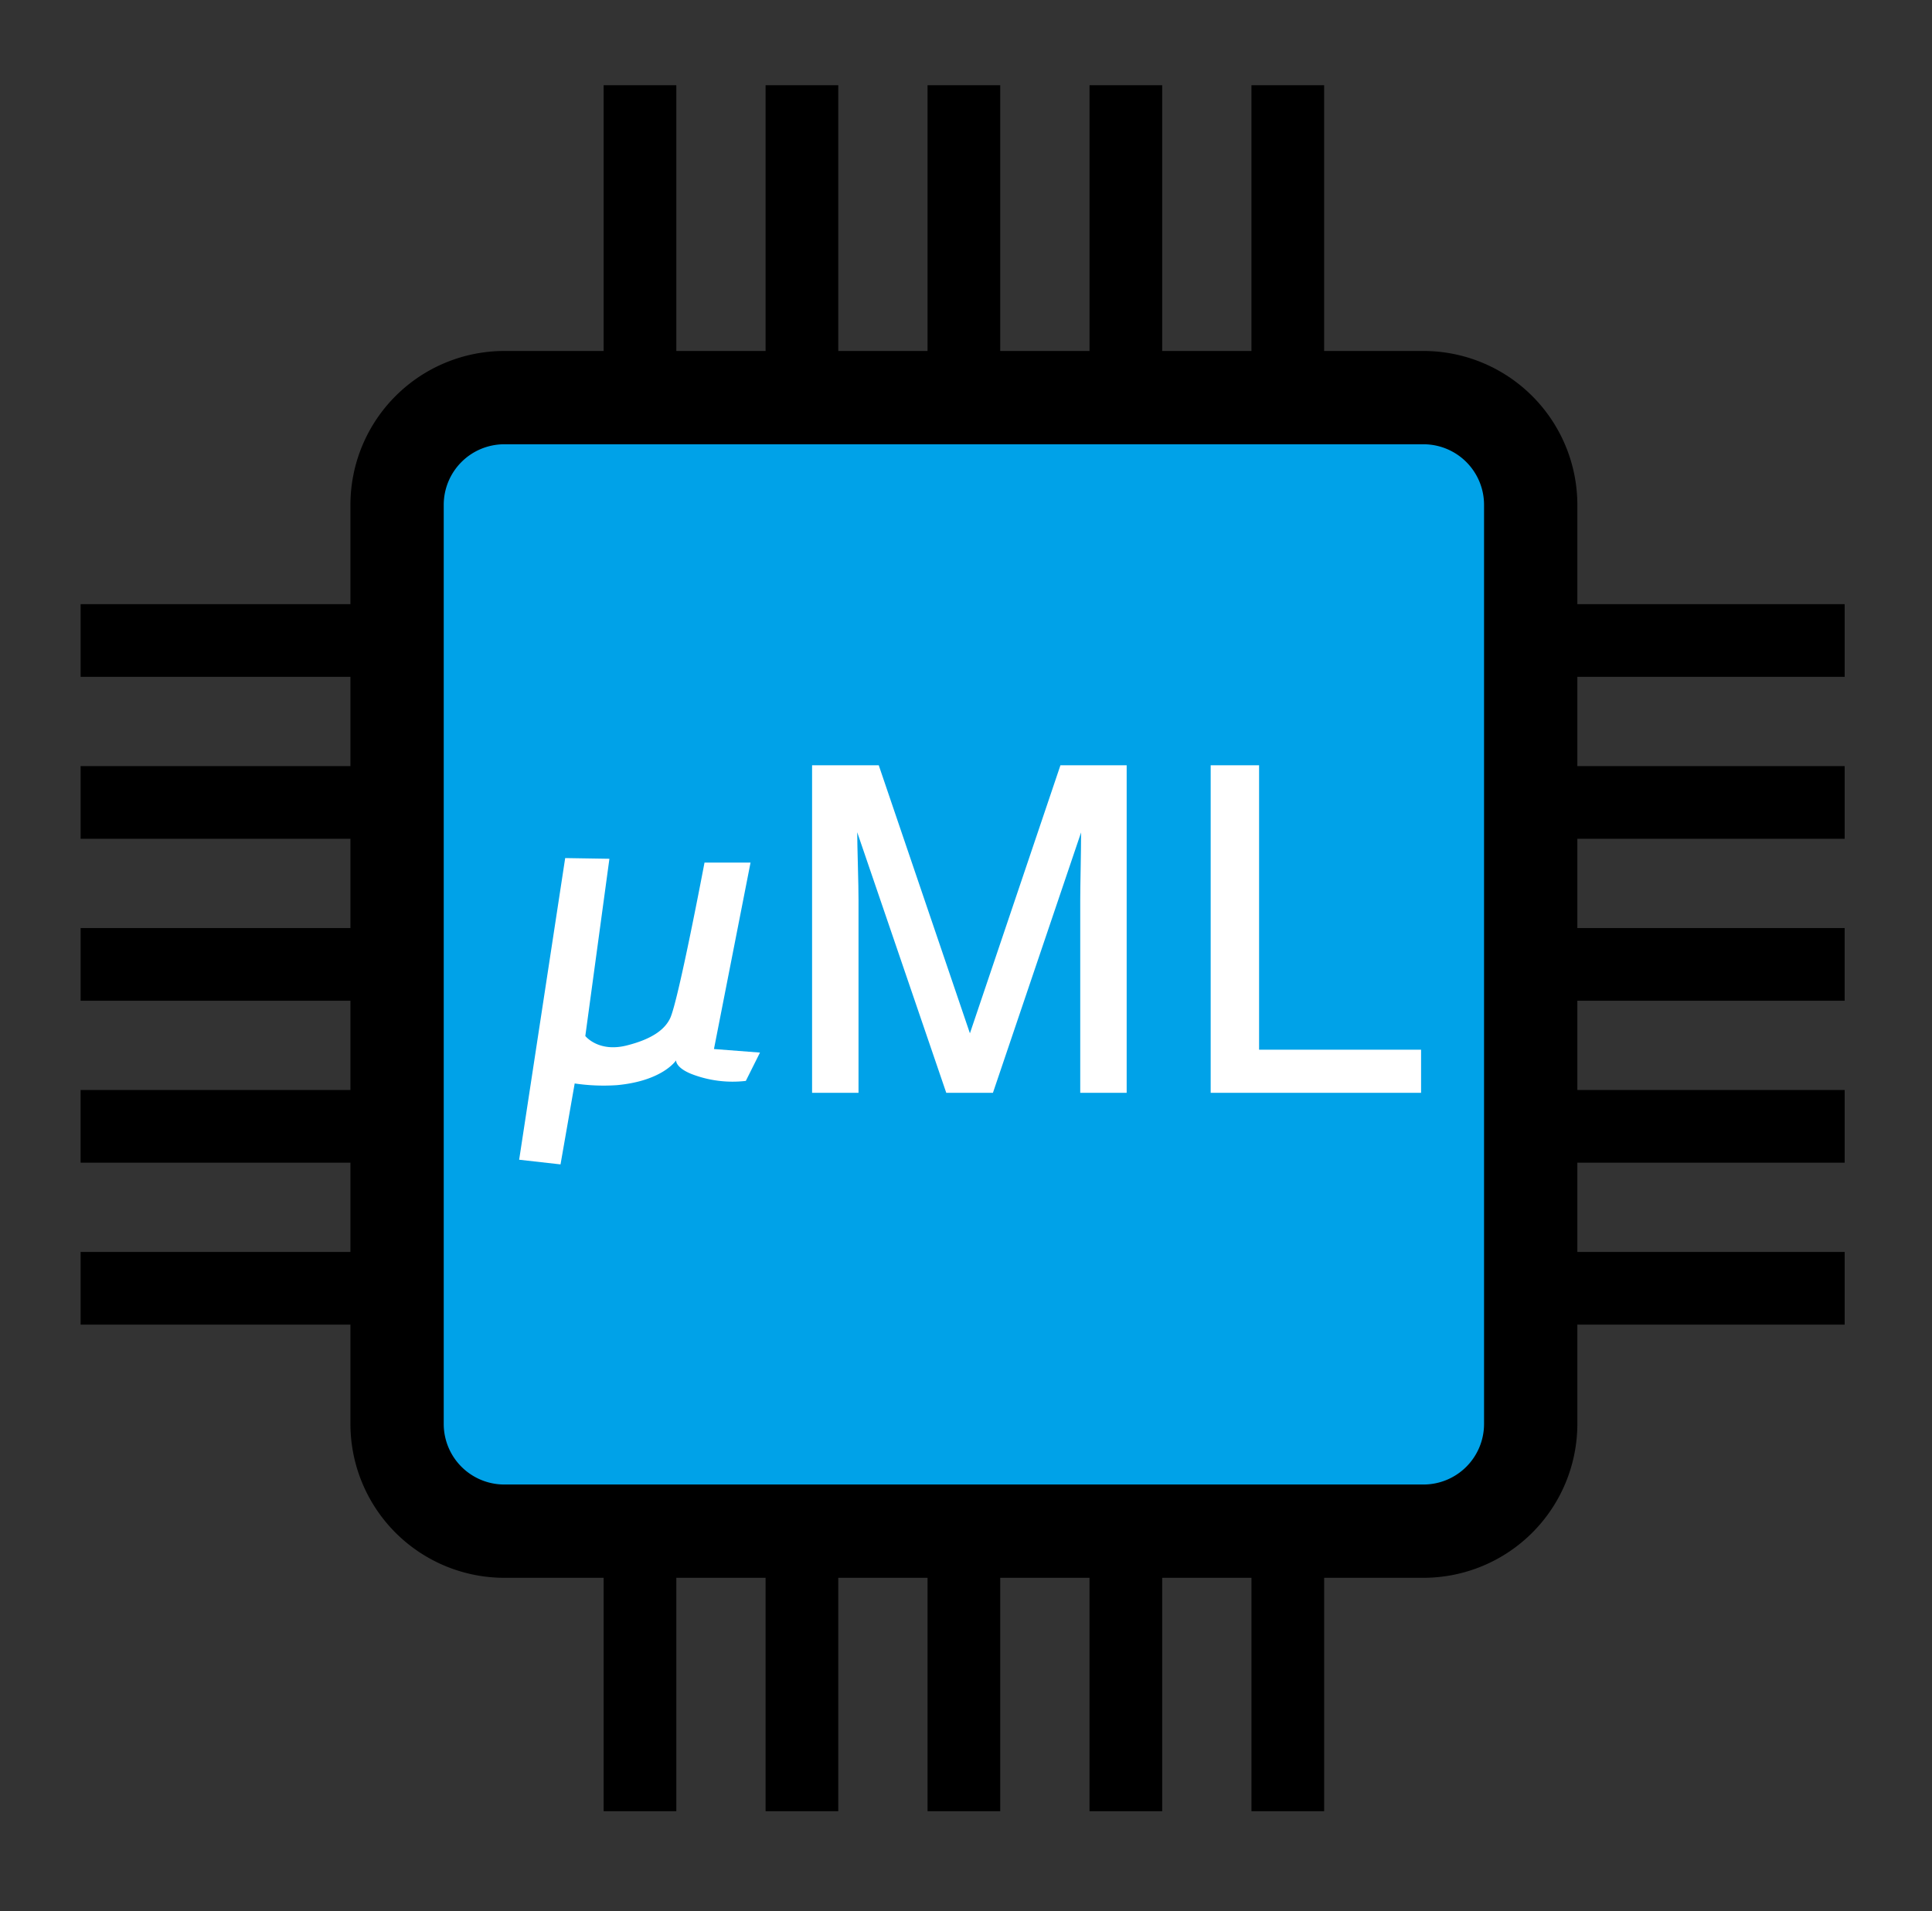 <svg id="Layer_1" data-name="Layer 1" xmlns="http://www.w3.org/2000/svg" viewBox="0 0 414.139 409.674"><rect x="0" y="0" width="414.139" height="409.674" fill="#333333" stroke="none"/><defs><style>.cls-1{fill:#00a2e8;}.cls-2{fill:#fff;}</style></defs><rect class="cls-1" x="85.117" y="84.523" width="243" height="243" rx="22.97"/><path d="M305.146,338.239H108.087a33.008,33.008,0,0,1-32.97-32.971V108.209A33.008,33.008,0,0,1,108.087,75.239H305.146a33.008,33.008,0,0,1,32.971,32.97V305.268A33.009,33.009,0,0,1,305.146,338.239Zm-197.059-243a12.985,12.985,0,0,0-12.97,12.97V305.268a12.985,12.985,0,0,0,12.97,12.971H305.146a12.985,12.985,0,0,0,12.971-12.971V108.209a12.985,12.985,0,0,0-12.971-12.97Z"/><rect x="129.393" y="18.272" width="15.58" height="60"/><rect x="164.11" y="18.272" width="15.58" height="60"/><rect x="198.827" y="18.272" width="15.58" height="60"/><rect x="233.544" y="18.272" width="15.58" height="60"/><rect x="268.26" y="18.272" width="15.58" height="60"/><rect x="357.628" y="107.305" width="15.58" height="60" transform="translate(502.723 -228.113) rotate(90)"/><rect x="357.628" y="142.022" width="15.58" height="60" transform="translate(537.44 -193.396) rotate(90)"/><rect x="357.628" y="176.739" width="15.58" height="60" transform="translate(572.156 -158.679) rotate(90)"/><rect x="357.628" y="211.455" width="15.58" height="60" transform="translate(606.873 -123.962) rotate(90)"/><rect x="357.628" y="246.172" width="15.58" height="60" transform="translate(641.59 -89.245) rotate(90)"/><rect x="268.26" y="328.271" width="15.58" height="60" transform="translate(552.101 716.543) rotate(-180)"/><rect x="233.544" y="328.271" width="15.58" height="60" transform="translate(482.667 716.543) rotate(-180)"/><rect x="198.827" y="328.271" width="15.58" height="60" transform="translate(413.233 716.543) rotate(-180)"/><rect x="164.11" y="328.271" width="15.58" height="60" transform="translate(343.8 716.543) rotate(-180)"/><rect x="129.393" y="328.271" width="15.58" height="60" transform="translate(274.366 716.543) rotate(-180)"/><rect x="39.489" y="246.172" width="15.58" height="60" transform="matrix(0, -1, 1, 0, -228.893, 323.451)"/><rect x="39.489" y="211.455" width="15.58" height="60" transform="matrix(0, -1, 1, 0, -194.177, 288.734)"/><rect x="39.489" y="176.739" width="15.58" height="60" transform="matrix(0, -1, 1, 0, -159.46, 254.018)"/><rect x="39.489" y="142.022" width="15.58" height="60" transform="matrix(0, -1, 1, 0, -124.743, 219.301)"/><rect x="39.489" y="107.305" width="15.58" height="60" transform="matrix(0, -1, 1, 0, -90.026, 184.584)"/><path class="cls-2" d="M121.152,183.947l-9.867,64.667,8.867,1,3.036-17.349a42.264,42.264,0,0,0,9.108.358c9.818-.925,12.626-5.313,12.626-5.313s-.166,1.498,3.208,2.888a24.402,24.402,0,0,0,11.743,1.518l3.036-6.072-9.867-.759,7.843-39.974h-9.867s-5.618,29.742-7.379,33.396c-.97,2.013-3.247,4.301-9.319,5.819s-8.855-2.036-8.855-2.036l5.165-37.992Z"/><path class="cls-2" d="M174.576,164.554h13.433l19.903,58.519,19.761-58.519h13.338V233.768h-8.952V192.918q0-2.12.095-7.021.094-4.9.094-10.507L212.486,233.768h-9.291l-19.949-58.377v2.12q0,2.544.141,7.75.141,5.207.142,7.657V233.768H174.576Z"/><path class="cls-2" d="M241.51,234.268h-9.952V192.918c0-1.427.032-3.792.095-7.03.045-2.344.074-4.836.087-7.439L212.844,234.268H202.838l-19.088-55.857c.013,1.662.059,3.955.137,6.836.094,3.465.142,6.046.142,7.67V234.268H174.076V164.054h14.291l19.543,57.461,19.403-57.461h14.197Zm-8.952-1h7.952V165.054H228.032L207.914,224.63,187.651,165.054H175.076V233.268h7.952V192.918c0-1.615-.047-4.187-.142-7.643-.094-3.453-.141-6.065-.141-7.764v-5.129L203.552,233.268h8.575l20.619-60.914v3.037c0,3.724-.031,7.262-.094,10.517-.062,3.232-.095,5.591-.095,7.011Z"/><path class="cls-2" d="M260.018,164.554h9.376v60.969h34.725V233.768H260.018Z"/><path class="cls-2" d="M304.619,234.268H259.518V164.054h10.376v60.969h34.725Zm-44.101-1h43.101v-7.245H268.894V165.054h-8.376Z"/></svg>